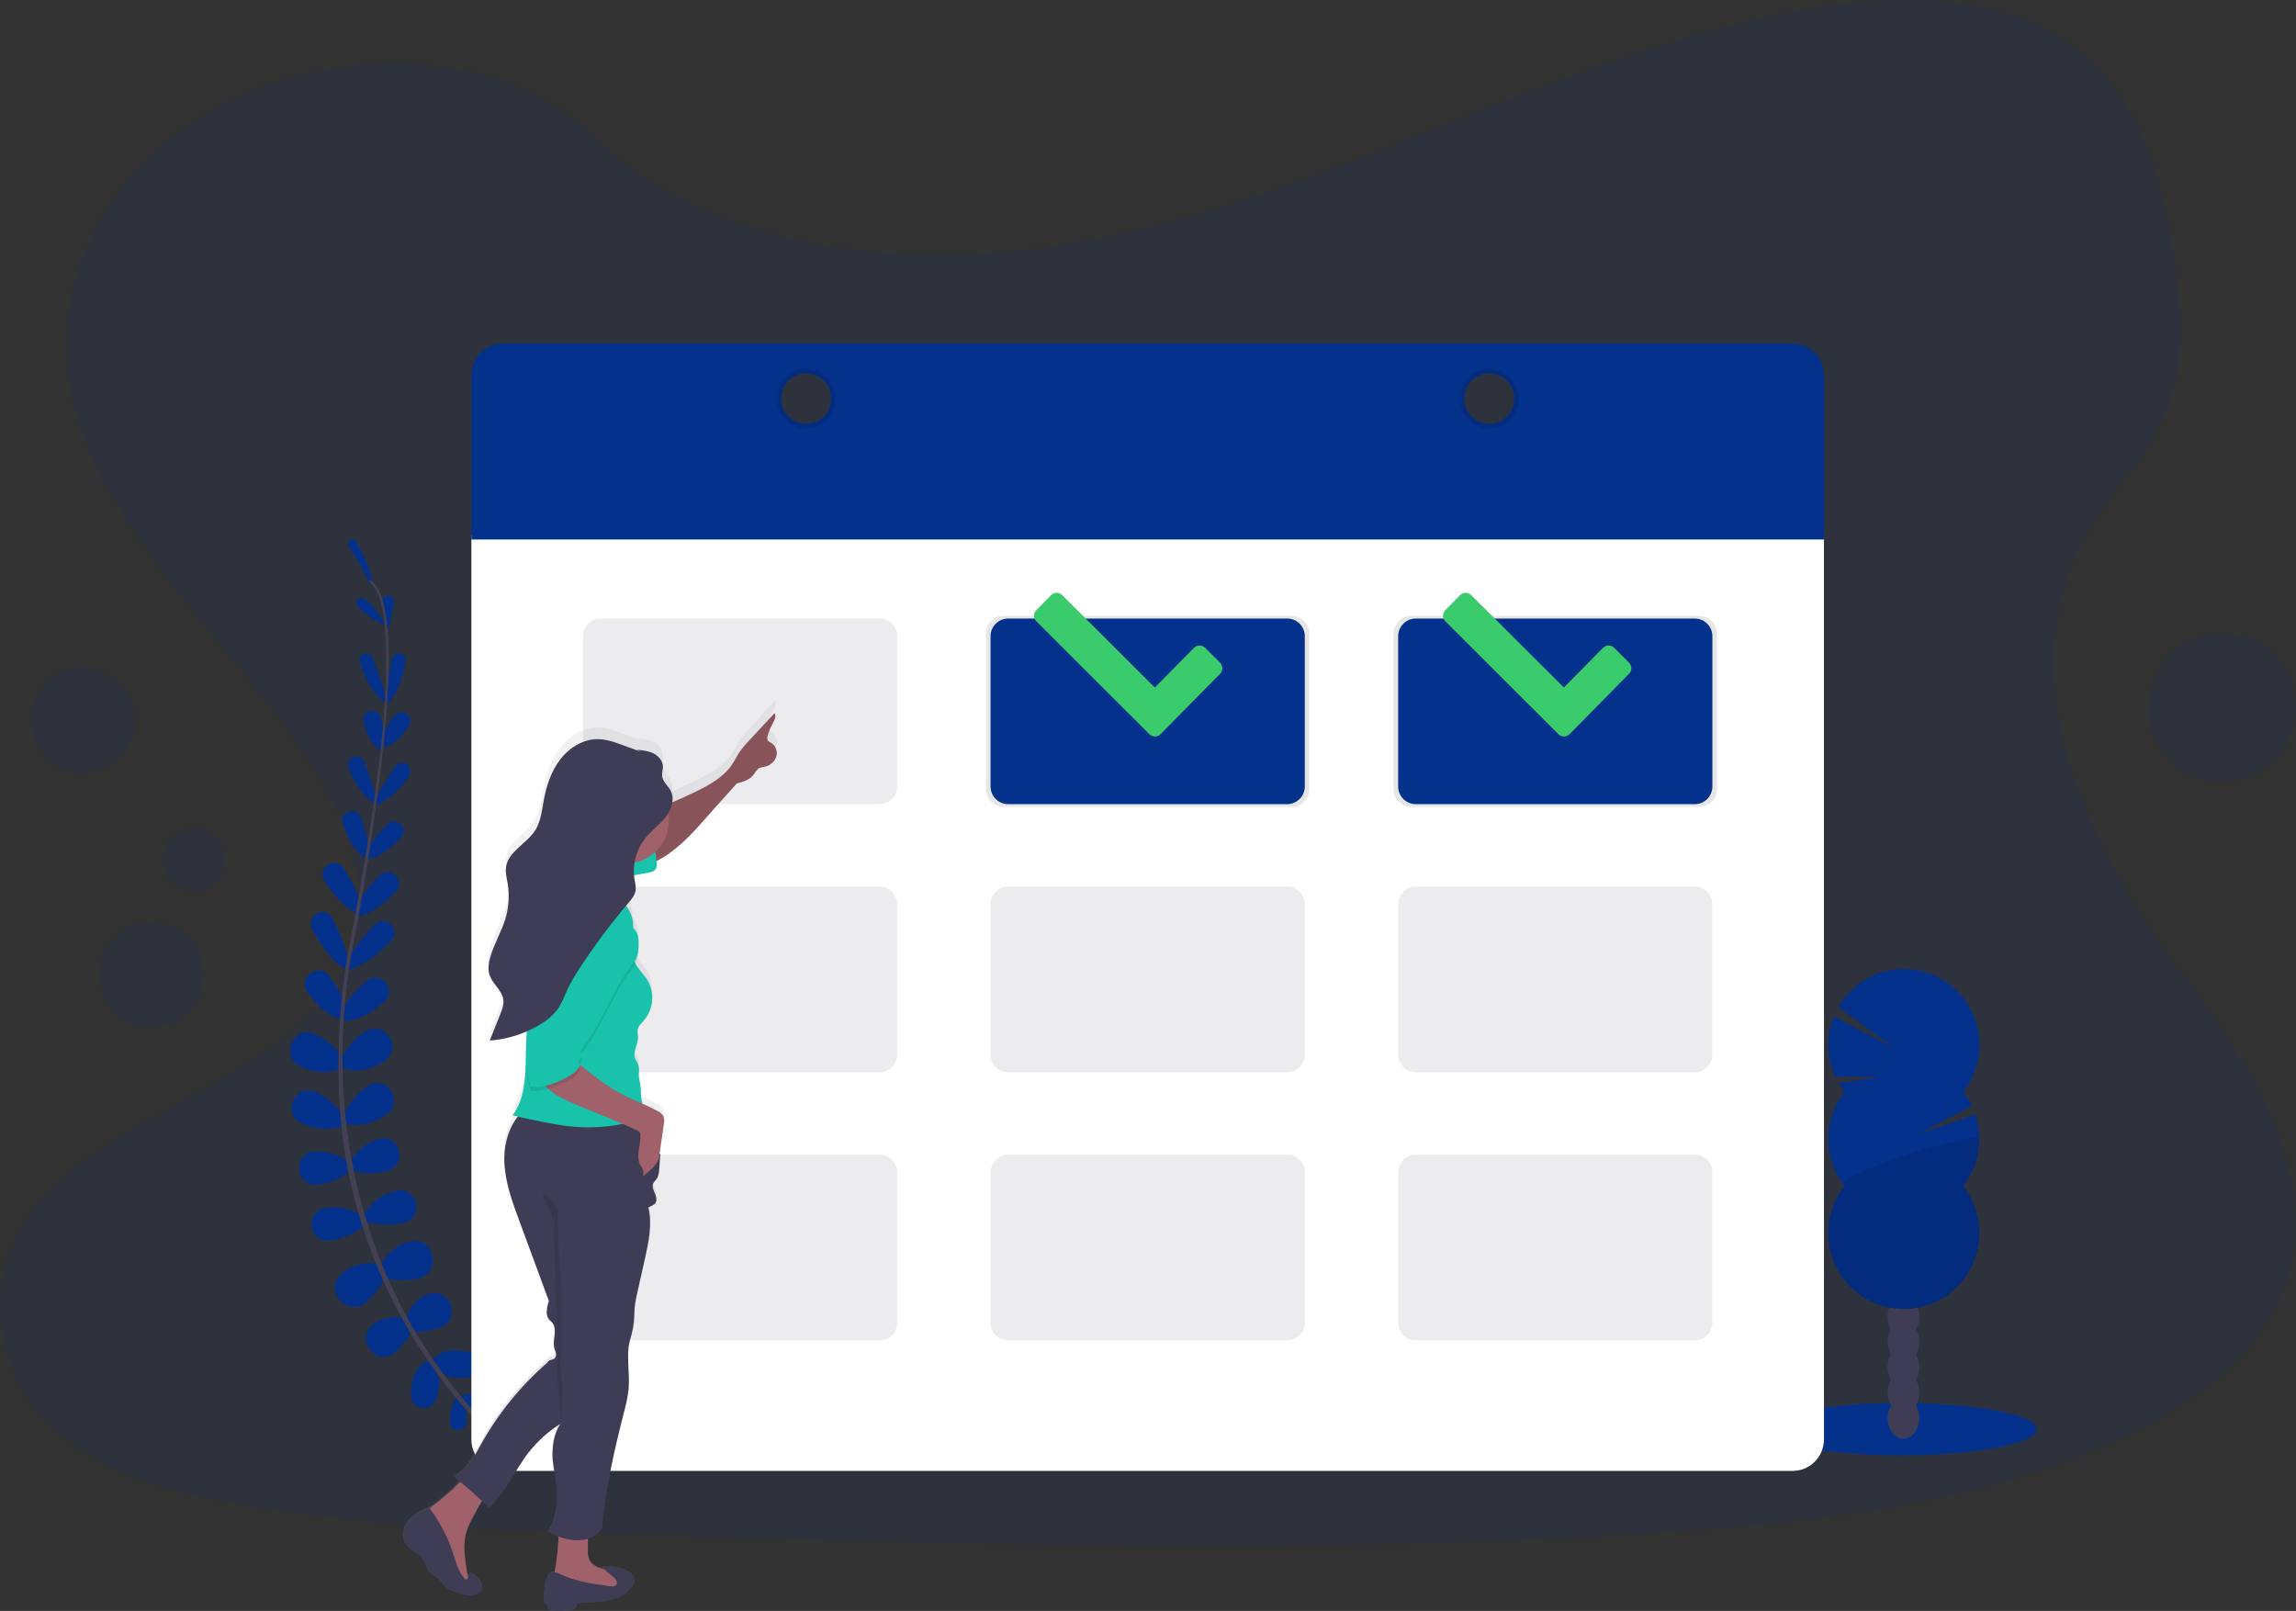 <svg width="191" height="134" viewBox="0 0 191 134" fill="none" xmlns="http://www.w3.org/2000/svg">
<rect x="0" y="0" width="191" height="134" fill="#333333" stroke="none"/>
<g clip-path="url(#clip0)">
<path opacity="0.1" d="M80.006 21.201C92.246 20.773 103.904 16.796 115.038 12.446C126.171 8.096 137.198 3.276 149.147 0.972C156.83 -0.512 165.619 -0.721 171.811 3.424C177.77 7.413 179.694 14.299 180.73 20.69C181.509 25.498 181.966 30.556 179.833 35.058C178.352 38.182 175.722 40.808 173.909 43.801C167.579 54.216 172.047 67.056 178.912 77.226C182.129 81.995 185.863 86.546 188.344 91.623C190.826 96.701 191.97 102.519 189.788 107.707C187.635 112.84 182.51 116.696 176.945 119.41C165.665 124.909 152.361 126.486 139.39 127.379C110.674 129.355 81.803 128.5 53.011 127.643C42.357 127.324 31.654 127.004 21.172 125.345C15.35 124.425 9.341 122.961 5.114 119.437C-0.25 114.959 -1.581 107.376 2.015 101.761C8.044 92.342 24.716 90.009 28.93 79.895C31.251 74.332 28.867 68.134 25.495 62.975C18.264 51.904 6.142 42.196 5.504 29.543C5.063 20.857 10.892 12.15 19.902 8.038C29.348 3.729 42.443 4.271 49.412 11.406C56.588 18.752 69.197 21.577 80.006 21.201Z" fill="#04318C"/>
<path d="M38.204 116.144C38.891 115.92 39.617 115.842 40.335 115.915C41.211 116.011 41.087 117.351 40.208 117.288C39.769 117.254 39.334 117.173 38.912 117.048L38.204 116.144Z" fill="#04318C"/>
<path d="M37.938 116.155C37.622 116.809 37.445 117.522 37.417 118.249C37.388 119.134 38.725 119.197 38.786 118.313C38.813 117.871 38.794 117.427 38.729 116.988L37.938 116.155Z" fill="#04318C"/>
<path d="M35.948 113.288C35.948 113.288 36.376 111.935 38.995 112.46C40.179 112.697 40.147 114.407 38.961 114.587H38.91C37.182 114.829 36.581 114.139 35.948 113.288Z" fill="#04318C"/>
<path d="M35.675 113.207C35.675 113.207 34.268 113.318 34.18 116C34.14 117.208 35.8 117.574 36.245 116.453C36.245 116.436 36.257 116.421 36.264 116.404C36.885 114.767 36.355 114.021 35.675 113.207Z" fill="#04318C"/>
<path d="M33.796 109.749C33.895 109.258 34.122 108.803 34.454 108.43C34.786 108.057 35.211 107.78 35.685 107.627C37.458 107.065 38.394 109.732 36.662 110.41C35.945 110.673 35.182 110.785 34.421 110.737L33.796 109.749Z" fill="#04318C"/>
<path d="M31.634 105.297C31.634 105.297 32.35 103.594 34.207 103.253C36.176 102.89 36.772 105.866 34.827 106.341C33.954 106.532 33.052 106.54 32.176 106.363L31.634 105.297Z" fill="#04318C"/>
<path d="M30.329 100.909C30.633 100.43 31.029 100.017 31.494 99.695C31.959 99.373 32.484 99.149 33.038 99.035C34.731 98.715 35.301 101.265 33.639 101.701C32.595 101.958 31.503 101.943 30.466 101.657L30.329 100.909Z" fill="#04318C"/>
<path d="M29.098 96.635C29.639 95.739 30.479 95.067 31.468 94.739C33.161 94.216 33.997 96.799 32.315 97.361C31.317 97.694 30.239 97.689 29.244 97.349L29.098 96.635Z" fill="#04318C"/>
<path d="M28.581 92.739C28.581 92.739 29.258 91.141 30.638 90.297C32.175 89.355 33.639 91.659 32.161 92.696C31.25 93.338 30.084 93.781 28.721 93.485L28.581 92.739Z" fill="#04318C"/>
<path d="M28.325 88.119C28.325 88.119 29.071 86.507 30.503 85.735C32.105 84.883 33.498 87.237 31.99 88.252C31.003 88.915 29.77 89.344 28.462 88.826L28.325 88.119Z" fill="#04318C"/>
<path d="M28.484 83.905C29.042 83.033 29.727 82.249 30.515 81.58C31.636 80.659 33.054 82.317 31.993 83.302C31.013 84.206 29.792 84.966 28.531 84.905L28.484 83.905Z" fill="#04318C"/>
<path d="M28.909 79.862C29.549 78.776 30.32 77.774 31.204 76.878C32.081 76.026 33.378 77.324 32.559 78.222C31.612 79.244 30.336 80.303 28.802 80.767L28.909 79.862Z" fill="#04318C"/>
<path d="M29.73 75.106C30.258 74.281 30.872 73.515 31.563 72.822C32.447 71.952 33.779 73.262 32.931 74.166C32.031 75.128 30.866 76.029 29.5 76.336L29.73 75.106Z" fill="#04318C"/>
<path d="M30.448 70.67C30.991 69.931 31.579 69.227 32.21 68.563C32.918 67.829 34.048 68.861 33.382 69.634C32.598 70.544 31.592 71.349 30.436 71.479L30.448 70.67Z" fill="#04318C"/>
<path d="M31.193 66.554C31.687 65.579 32.253 64.643 32.885 63.752C33.415 63.023 34.519 63.803 34.019 64.553C33.366 65.535 32.459 66.508 31.267 66.976L31.193 66.554Z" fill="#04318C"/>
<path d="M31.807 61.085C31.807 61.085 32.225 60.372 32.823 59.542C33.375 58.778 34.539 59.568 34.028 60.36C33.453 61.247 32.731 62.004 31.892 62.153L31.807 61.085Z" fill="#04318C"/>
<path d="M32.1 57.462L32.63 54.797C32.77 54.092 33.814 54.26 33.73 54.967C33.54 56.391 33.053 57.823 31.991 58.763L32.1 57.462Z" fill="#04318C"/>
<path d="M31.785 49.885C31.835 49.767 31.925 49.672 32.04 49.617C32.155 49.562 32.285 49.55 32.407 49.586C32.53 49.621 32.635 49.7 32.703 49.808C32.771 49.916 32.797 50.045 32.777 50.171C32.66 50.912 32.481 51.641 32.242 52.351L31.785 49.885Z" fill="#04318C"/>
<path d="M33.677 109.698C33.205 109.54 32.699 109.513 32.212 109.619C31.725 109.724 31.275 109.958 30.908 110.297C29.554 111.569 31.385 113.703 32.829 112.53C33.411 112.033 33.885 111.422 34.222 110.733L33.677 109.698Z" fill="#04318C"/>
<path d="M31.514 105.135C31.514 105.135 29.733 104.702 28.355 106C26.895 107.376 28.914 109.629 30.453 108.34C31.125 107.748 31.669 107.023 32.049 106.209L31.514 105.135Z" fill="#04318C"/>
<path d="M30.212 101.21C29.752 100.879 29.23 100.644 28.677 100.521C28.124 100.397 27.553 100.387 26.996 100.491C25.303 100.832 25.725 103.409 27.429 103.189C28.493 103.034 29.499 102.609 30.355 101.954L30.212 101.21Z" fill="#04318C"/>
<path d="M29.014 96.659C28.182 96.03 27.154 95.722 26.116 95.788C24.346 95.943 24.535 98.65 26.308 98.537C27.357 98.472 28.356 98.062 29.151 97.371L29.014 96.659Z" fill="#04318C"/>
<path d="M28.602 92.852C28.602 92.852 27.663 91.394 26.163 90.798C24.499 90.135 23.431 92.644 25.048 93.416C26.063 93.898 27.287 94.141 28.587 93.611L28.602 92.852Z" fill="#04318C"/>
<path d="M28.544 88.05C28.544 88.05 27.594 86.551 26.075 85.978C24.383 85.34 23.301 87.861 24.928 88.67C25.992 89.198 27.27 89.46 28.499 88.775L28.544 88.05Z" fill="#04318C"/>
<path d="M28.862 83.861C28.502 82.889 28 81.976 27.372 81.153C26.475 80.01 24.73 81.323 25.563 82.516C26.328 83.611 27.35 84.614 28.61 84.827L28.862 83.861Z" fill="#04318C"/>
<path d="M28.992 79.855C28.681 78.629 28.219 77.447 27.618 76.336C27.01 75.276 25.407 76.154 25.952 77.247C26.575 78.499 27.509 79.87 28.853 80.747L28.992 79.855Z" fill="#04318C"/>
<path d="M29.974 74.885C29.608 73.94 29.139 73.04 28.575 72.199C27.878 71.177 26.332 72.179 26.971 73.235C27.665 74.386 28.643 75.544 29.955 76.13L29.974 74.885Z" fill="#04318C"/>
<path d="M30.756 70.647C30.568 69.748 30.323 68.862 30.023 67.995C29.685 67.029 28.227 67.496 28.515 68.478C28.854 69.633 29.434 70.786 30.431 71.388L30.756 70.647Z" fill="#04318C"/>
<path d="M31.3 66.475C31.038 65.411 30.699 64.369 30.284 63.356C29.932 62.525 28.679 63.031 28.997 63.876C29.41 64.983 30.074 66.137 31.127 66.866L31.3 66.475Z" fill="#04318C"/>
<path d="M32.114 61.46C32.114 61.46 31.955 60.648 31.665 59.665C31.398 58.759 30.037 59.115 30.259 60.033C30.506 61.055 30.936 62.017 31.68 62.44L32.114 61.46Z" fill="#04318C"/>
<path d="M31.924 57.282L31.003 54.727C30.759 54.045 29.743 54.376 29.941 55.067C30.339 56.447 31.03 57.792 32.223 58.559L31.924 57.282Z" fill="#04318C"/>
<path d="M30.777 50.152C30.777 50.152 30.633 50.036 30.413 49.854C29.964 49.479 29.378 50.133 29.802 50.535C30.538 51.209 31.385 51.75 32.305 52.133L30.777 50.152Z" fill="#04318C"/>
<path d="M30.837 48.673C30.287 47.542 29.673 46.444 29 45.382C28.962 45.309 28.951 45.224 28.97 45.144C28.989 45.063 29.037 44.992 29.104 44.944C29.171 44.897 29.253 44.875 29.335 44.884C29.417 44.893 29.493 44.931 29.549 44.992C30.09 45.738 30.622 46.83 31.025 48.434L30.837 48.673Z" fill="#04318C"/>
<path d="M31.887 62.196L31.69 62.175C32.537 54.237 32.18 49.342 30.7 48.393L30.807 48.223C32.374 49.233 32.747 54.063 31.887 62.196Z" fill="#444053"/>
<path d="M28.975 80.966L28.682 80.922C28.792 80.188 28.919 79.442 29.061 78.708C30.293 72.264 31.252 66.308 31.731 61.785L31.946 61.614C31.465 66.147 30.591 72.309 29.351 78.76C29.212 79.489 29.085 80.234 28.975 80.966Z" fill="#444053"/>
<path d="M42.686 121.089C42.642 121.053 38.133 117.582 34.173 110.924C31.853 107.028 30.162 102.786 29.163 98.356C27.912 92.819 27.876 86.371 28.779 80.331L29.043 80.544C27.011 94.098 30.886 104.622 34.502 110.706C38.422 117.303 42.879 120.738 42.925 120.772L42.686 121.089Z" fill="#444053"/>
<path d="M158.157 121.059C151.935 121.059 146.891 120.083 146.891 118.879C146.891 117.675 151.935 116.699 158.157 116.699C164.378 116.699 169.422 117.675 169.422 118.879C169.422 120.083 164.378 121.059 158.157 121.059Z" fill="#04318C"/>
<path d="M158.346 119.68C157.622 119.68 157.034 118.906 157.034 117.953C157.034 116.999 157.622 116.226 158.346 116.226C159.071 116.226 159.658 116.999 159.658 117.953C159.658 118.906 159.071 119.68 158.346 119.68Z" fill="#3F3D56"/>
<path d="M158.346 117.567C157.622 117.567 157.034 116.794 157.034 115.84C157.034 114.887 157.622 114.113 158.346 114.113C159.071 114.113 159.658 114.887 159.658 115.84C159.658 116.794 159.071 117.567 158.346 117.567Z" fill="#3F3D56"/>
<path d="M158.346 115.458C157.622 115.458 157.034 114.685 157.034 113.731C157.034 112.777 157.622 112.004 158.346 112.004C159.071 112.004 159.658 112.777 159.658 113.731C159.658 114.685 159.071 115.458 158.346 115.458Z" fill="#3F3D56"/>
<path d="M158.346 113.345C157.622 113.345 157.034 112.572 157.034 111.618C157.034 110.664 157.622 109.891 158.346 109.891C159.071 109.891 159.658 110.664 159.658 111.618C159.658 112.572 159.071 113.345 158.346 113.345Z" fill="#3F3D56"/>
<path d="M158.346 111.233C157.622 111.233 157.034 110.46 157.034 109.506C157.034 108.553 157.622 107.779 158.346 107.779C159.071 107.779 159.658 108.553 159.658 109.506C159.658 110.46 159.071 111.233 158.346 111.233Z" fill="#3F3D56"/>
<path d="M158.346 109.122C157.622 109.122 157.034 108.349 157.034 107.395C157.034 106.441 157.622 105.668 158.346 105.668C159.071 105.668 159.658 106.441 159.658 107.395C159.658 108.349 159.071 109.122 158.346 109.122Z" fill="#3F3D56"/>
<path d="M158.346 107.012C157.622 107.012 157.034 106.239 157.034 105.285C157.034 104.331 157.622 103.558 158.346 103.558C159.071 103.558 159.658 104.331 159.658 105.285C159.658 106.239 159.071 107.012 158.346 107.012Z" fill="#3F3D56"/>
<path d="M153.437 90.834C153.258 90.605 153.094 90.363 152.948 90.11L156.395 89.541L152.671 89.568C152.313 88.786 152.118 87.938 152.097 87.077C152.076 86.216 152.231 85.36 152.55 84.561L157.551 87.17L152.94 83.764C153.371 83.011 153.952 82.356 154.646 81.838C155.34 81.321 156.133 80.954 156.974 80.759C157.816 80.564 158.689 80.546 159.538 80.705C160.387 80.865 161.194 81.198 161.909 81.686C162.624 82.173 163.231 82.804 163.693 83.538C164.155 84.272 164.462 85.094 164.594 85.953C164.726 86.812 164.681 87.689 164.461 88.529C164.241 89.369 163.852 90.155 163.316 90.837C163.595 91.195 163.835 91.582 164.032 91.99L159.559 94.329L164.325 92.718C164.66 93.714 164.742 94.778 164.565 95.815C164.388 96.851 163.956 97.827 163.31 98.653C164.039 99.586 164.493 100.706 164.619 101.886C164.746 103.066 164.539 104.257 164.024 105.325C163.509 106.392 162.706 107.292 161.706 107.922C160.707 108.552 159.551 108.886 158.372 108.886C157.193 108.886 156.037 108.552 155.037 107.922C154.038 107.292 153.235 106.392 152.719 105.325C152.204 104.257 151.998 103.066 152.125 101.886C152.251 100.706 152.705 99.586 153.434 98.653C152.562 97.54 152.089 96.163 152.089 94.745C152.089 93.328 152.562 91.951 153.434 90.837L153.437 90.834Z" fill="#04318C"/>
<path opacity="0.1" d="M164.657 94.744C164.658 96.161 164.185 97.538 163.313 98.651C164.042 99.583 164.496 100.704 164.623 101.883C164.749 103.063 164.543 104.255 164.028 105.322C163.512 106.39 162.709 107.29 161.71 107.92C160.71 108.549 159.554 108.883 158.375 108.883C157.196 108.883 156.04 108.549 155.041 107.92C154.041 107.29 153.238 106.39 152.723 105.322C152.208 104.255 152.001 103.063 152.128 101.883C152.254 100.704 152.708 99.583 153.437 98.651C152.594 97.576 164.657 94.034 164.657 94.744Z" fill="black"/>
<path d="M151.733 44.494V119.727C151.733 120.071 151.665 120.413 151.534 120.732C151.403 121.05 151.211 121.34 150.968 121.584C150.726 121.828 150.438 122.021 150.122 122.153C149.805 122.285 149.465 122.353 149.123 122.353H41.823C41.131 122.353 40.467 122.076 39.977 121.584C39.488 121.091 39.213 120.423 39.213 119.727V44.494H151.733Z" fill="white"/>
<path opacity="0.1" d="M117.395 51.228H141.365C142.174 51.228 142.829 51.888 142.829 52.702V65.641C142.829 66.455 142.174 67.114 141.365 67.114H117.395C116.587 67.114 115.931 66.455 115.931 65.641V52.702C115.931 51.888 116.587 51.228 117.395 51.228Z" fill="black"/>
<path opacity="0.1" d="M83.487 51.228H107.457C108.265 51.228 108.921 51.888 108.921 52.702V65.641C108.921 66.455 108.265 67.114 107.457 67.114H83.487C82.678 67.114 82.023 66.455 82.023 65.641V52.702C82.023 51.888 82.678 51.228 83.487 51.228Z" fill="black"/>
<path d="M117.774 51.453H140.987C141.796 51.453 142.451 52.113 142.451 52.926V65.418C142.451 66.231 141.796 66.891 140.987 66.891H117.774C116.966 66.891 116.31 66.231 116.31 65.418V52.926C116.31 52.113 116.966 51.453 117.774 51.453Z" fill="#04318C"/>
<path opacity="0.1" d="M73.172 66.89H49.959C49.15 66.89 48.495 66.23 48.495 65.416V52.925C48.495 52.111 49.15 51.452 49.959 51.452H73.172C73.981 51.452 74.636 52.111 74.636 52.925V65.416C74.636 66.23 73.981 66.89 73.172 66.89Z" fill="#444053"/>
<path d="M107.08 66.89H83.867C83.058 66.89 82.402 66.23 82.402 65.416V52.925C82.402 52.111 83.058 51.452 83.867 51.452H107.08C107.888 51.452 108.544 52.111 108.544 52.925V65.416C108.544 66.23 107.888 66.89 107.08 66.89Z" fill="#04318C"/>
<path opacity="0.1" d="M117.774 73.753H140.987C141.796 73.753 142.451 74.412 142.451 75.226V87.718C142.451 88.531 141.796 89.191 140.987 89.191H117.774C116.966 89.191 116.31 88.531 116.31 87.718V75.226C116.31 74.412 116.966 73.753 117.774 73.753Z" fill="#444053"/>
<path opacity="0.1" d="M73.172 89.19H49.959C49.15 89.19 48.495 88.531 48.495 87.717V75.226C48.495 74.412 49.15 73.752 49.959 73.752H73.172C73.981 73.752 74.636 74.412 74.636 75.226V87.717C74.636 88.531 73.981 89.19 73.172 89.19Z" fill="#444053"/>
<path opacity="0.1" d="M107.08 89.19H83.867C83.058 89.19 82.402 88.531 82.402 87.717V75.226C82.402 74.412 83.058 73.752 83.867 73.752H107.08C107.888 73.752 108.544 74.412 108.544 75.226V87.717C108.544 88.531 107.888 89.19 107.08 89.19Z" fill="#444053"/>
<path opacity="0.1" d="M117.774 96.053H140.987C141.796 96.053 142.451 96.712 142.451 97.526V110.017C142.451 110.831 141.796 111.491 140.987 111.491H117.774C116.966 111.491 116.31 110.831 116.31 110.017V97.526C116.31 96.712 116.966 96.053 117.774 96.053Z" fill="#444053"/>
<path opacity="0.1" d="M73.172 111.492H49.959C49.15 111.492 48.495 110.833 48.495 110.019V97.528C48.495 96.714 49.15 96.054 49.959 96.054H73.172C73.981 96.054 74.636 96.714 74.636 97.528V110.019C74.636 110.833 73.981 111.492 73.172 111.492Z" fill="#444053"/>
<path opacity="0.1" d="M107.08 111.492H83.867C83.058 111.492 82.402 110.833 82.402 110.019V97.528C82.402 96.714 83.058 96.054 83.867 96.054H107.08C107.888 96.054 108.544 96.714 108.544 97.528V110.019C108.544 110.833 107.888 111.492 107.08 111.492Z" fill="#444053"/>
<path d="M151.733 31.208V44.876H39.213V31.208C39.213 30.863 39.28 30.521 39.411 30.203C39.542 29.884 39.734 29.594 39.977 29.35C40.219 29.106 40.507 28.912 40.824 28.78C41.141 28.648 41.48 28.58 41.823 28.58H149.123C149.466 28.58 149.805 28.648 150.122 28.78C150.439 28.912 150.727 29.106 150.969 29.35C151.211 29.594 151.404 29.884 151.535 30.203C151.666 30.521 151.733 30.863 151.733 31.208ZM123.887 35.252C124.299 35.252 124.702 35.129 125.045 34.898C125.387 34.668 125.654 34.34 125.812 33.957C125.97 33.574 126.011 33.153 125.931 32.746C125.85 32.339 125.652 31.966 125.36 31.672C125.069 31.379 124.698 31.179 124.293 31.099C123.889 31.018 123.47 31.059 123.089 31.218C122.709 31.377 122.383 31.645 122.154 31.99C121.925 32.335 121.803 32.74 121.803 33.155C121.803 33.711 122.023 34.244 122.413 34.638C122.804 35.031 123.334 35.252 123.887 35.252ZM67.059 35.252C67.471 35.252 67.874 35.129 68.217 34.898C68.559 34.668 68.826 34.34 68.984 33.957C69.142 33.574 69.183 33.153 69.103 32.746C69.022 32.339 68.824 31.966 68.532 31.672C68.241 31.379 67.87 31.179 67.466 31.099C67.061 31.018 66.642 31.059 66.262 31.218C65.881 31.377 65.555 31.645 65.326 31.99C65.097 32.335 64.975 32.74 64.975 33.155C64.975 33.431 65.029 33.703 65.134 33.958C65.239 34.213 65.393 34.444 65.587 34.639C65.781 34.833 66.011 34.988 66.264 35.093C66.517 35.198 66.788 35.252 67.062 35.252H67.059Z" fill="#04318C"/>
<path opacity="0.1" d="M123.887 30.676C124.374 30.675 124.85 30.82 125.255 31.093C125.661 31.365 125.977 31.752 126.163 32.204C126.35 32.657 126.399 33.156 126.304 33.636C126.209 34.117 125.975 34.559 125.631 34.906C125.286 35.252 124.847 35.489 124.369 35.584C123.892 35.68 123.396 35.631 122.946 35.444C122.496 35.256 122.111 34.938 121.841 34.531C121.57 34.123 121.425 33.644 121.425 33.154C121.425 32.829 121.489 32.506 121.612 32.206C121.736 31.905 121.917 31.632 122.146 31.402C122.374 31.172 122.646 30.989 122.944 30.864C123.243 30.74 123.563 30.676 123.887 30.676ZM123.887 35.251C124.299 35.251 124.702 35.128 125.044 34.897C125.387 34.667 125.654 34.339 125.812 33.956C125.97 33.573 126.011 33.152 125.93 32.745C125.85 32.338 125.652 31.965 125.36 31.671C125.069 31.378 124.697 31.178 124.293 31.098C123.889 31.017 123.47 31.058 123.089 31.217C122.708 31.376 122.383 31.644 122.154 31.989C121.925 32.334 121.803 32.739 121.803 33.154C121.803 33.71 122.022 34.243 122.413 34.636C122.804 35.03 123.334 35.251 123.887 35.251Z" fill="black"/>
<path opacity="0.1" d="M67.062 30.676C67.55 30.676 68.026 30.821 68.431 31.093C68.836 31.366 69.151 31.753 69.338 32.206C69.524 32.658 69.573 33.157 69.478 33.637C69.383 34.118 69.148 34.56 68.804 34.906C68.46 35.253 68.021 35.489 67.543 35.584C67.065 35.68 66.57 35.631 66.12 35.444C65.67 35.256 65.285 34.938 65.015 34.531C64.744 34.123 64.6 33.644 64.6 33.154C64.6 32.497 64.859 31.866 65.321 31.402C65.783 30.937 66.409 30.676 67.062 30.676ZM67.062 35.251C67.475 35.251 67.877 35.128 68.22 34.897C68.563 34.667 68.83 34.339 68.988 33.956C69.145 33.573 69.187 33.152 69.106 32.745C69.026 32.338 68.827 31.965 68.536 31.671C68.245 31.378 67.873 31.178 67.469 31.098C67.065 31.017 66.646 31.058 66.265 31.217C65.884 31.376 65.559 31.644 65.33 31.989C65.101 32.334 64.979 32.739 64.979 33.154C64.979 33.71 65.198 34.243 65.589 34.636C65.98 35.03 66.51 35.251 67.062 35.251Z" fill="black"/>
<path opacity="0.1" d="M16.12 74.125C14.693 74.125 13.536 72.961 13.536 71.525C13.536 70.088 14.693 68.924 16.12 68.924C17.548 68.924 18.705 70.088 18.705 71.525C18.705 72.961 17.548 74.125 16.12 74.125Z" fill="#04318C"/>
<path opacity="0.1" d="M6.872 64.286C4.479 64.286 2.539 62.334 2.539 59.926C2.539 57.518 4.479 55.565 6.872 55.565C9.266 55.565 11.206 57.518 11.206 59.926C11.206 62.334 9.266 64.286 6.872 64.286Z" fill="#04318C"/>
<path opacity="0.1" d="M12.61 85.443C10.216 85.443 8.276 83.491 8.276 81.083C8.276 78.675 10.216 76.723 12.61 76.723C15.003 76.723 16.943 78.675 16.943 81.083C16.943 83.491 15.003 85.443 12.61 85.443Z" fill="#04318C"/>
<path opacity="0.1" d="M184.864 65.031C181.475 65.031 178.727 62.267 178.727 58.857C178.727 55.447 181.475 52.683 184.864 52.683C188.253 52.683 191 55.447 191 58.857C191 62.267 188.253 65.031 184.864 65.031Z" fill="#04318C"/>
<path d="M34.309 126.102C34.694 125.81 35.117 125.571 35.565 125.391C35.599 125.374 35.637 125.364 35.675 125.362C36.603 124.693 37.469 123.941 38.265 123.118C38.096 122.981 37.94 122.849 37.774 122.717C38.79 122.23 39.353 121.115 39.902 120.108C41.352 117.432 43.263 115.037 45.546 113.033C45.602 112.817 45.928 112.863 46.103 112.723C46.159 112.668 46.201 112.599 46.222 112.523C46.244 112.446 46.245 112.366 46.226 112.289C46.199 112.132 46.128 111.987 46.089 111.834C45.996 111.474 46.077 111.096 46.118 110.727C46.158 110.357 46.142 109.945 45.898 109.669C45.82 109.579 45.72 109.509 45.644 109.417C45.564 109.309 45.507 109.185 45.478 109.053C45.449 108.921 45.448 108.785 45.475 108.652C45.493 108.387 45.55 108.126 45.644 107.877C44.814 105.606 43.986 103.331 43.157 101.053C42.577 99.462 41.991 97.837 41.932 96.141C41.884 94.778 42.233 93.362 43.052 92.322C42.903 92.286 42.754 92.249 42.607 92.206C43.575 90.915 43.68 89.205 43.706 87.579C43.719 86.768 43.747 85.956 43.789 85.145C43.508 85.269 43.223 85.38 42.932 85.475L42.661 85.558C42.221 85.688 41.773 85.785 41.319 85.848C41.119 85.877 40.916 85.899 40.715 85.913C41.006 85.179 41.296 84.445 41.586 83.709C41.737 83.383 41.829 83.033 41.857 82.675V82.607C41.857 82.566 41.857 82.525 41.849 82.484C41.837 82.387 41.815 82.291 41.783 82.198C41.768 82.152 41.75 82.107 41.73 82.064C41.67 81.929 41.597 81.801 41.514 81.68C41.453 81.587 41.385 81.496 41.317 81.404C41.065 81.108 40.86 80.774 40.709 80.415C40.65 80.233 40.618 80.043 40.616 79.851C40.613 79.657 40.63 79.463 40.667 79.272C40.691 79.146 40.721 79.018 40.755 78.895C40.777 78.819 40.801 78.742 40.825 78.667L40.845 78.606C40.864 78.548 40.882 78.492 40.902 78.436L40.923 78.378C40.945 78.316 40.967 78.257 40.99 78.195L41.004 78.16C41.327 77.323 41.757 76.526 42.02 75.666C42.089 75.437 42.145 75.205 42.189 74.97C42.201 74.91 42.209 74.849 42.219 74.789C42.23 74.729 42.235 74.687 42.241 74.636C42.248 74.585 42.257 74.516 42.263 74.457L42.279 74.287C42.279 74.232 42.287 74.178 42.291 74.116C42.291 74.012 42.301 73.909 42.302 73.805C42.302 73.767 42.302 73.731 42.302 73.694C42.302 73.615 42.302 73.535 42.302 73.457C42.302 73.415 42.302 73.372 42.302 73.331C42.302 73.253 42.291 73.174 42.284 73.098C42.284 73.06 42.284 73.023 42.272 72.987C42.261 72.874 42.245 72.76 42.226 72.646C42.209 72.546 42.191 72.444 42.17 72.341C42.109 72.062 42.077 71.776 42.075 71.49C42.075 71.435 42.075 71.379 42.087 71.32C42.099 71.26 42.101 71.228 42.109 71.183C42.11 71.17 42.11 71.156 42.109 71.142C42.109 71.112 42.125 71.081 42.131 71.05C42.138 71.02 42.14 71.022 42.145 71.008C42.15 70.994 42.163 70.948 42.174 70.919C42.184 70.89 42.182 70.894 42.187 70.88C42.192 70.867 42.211 70.819 42.224 70.79L42.236 70.759C42.253 70.722 42.272 70.686 42.291 70.65C42.356 70.526 42.432 70.407 42.517 70.296C43.074 69.56 44 69 44.51 68.189C44.807 67.664 45.001 67.085 45.08 66.486C45.106 66.35 45.128 66.213 45.151 66.079C45.175 65.944 45.195 65.811 45.219 65.679C45.234 65.597 45.249 65.508 45.266 65.433L45.276 65.38C45.29 65.316 45.304 65.249 45.319 65.185L45.329 65.139C45.344 65.07 45.359 65.002 45.376 64.934L45.386 64.898C45.404 64.827 45.422 64.755 45.441 64.684C45.441 64.675 45.441 64.667 45.441 64.658C45.461 64.583 45.483 64.508 45.505 64.433V64.418C45.529 64.34 45.552 64.263 45.578 64.187C45.603 64.108 45.63 64.028 45.659 63.95C45.69 63.87 45.718 63.79 45.751 63.711C45.963 63.163 46.252 62.647 46.607 62.178C47.382 61.177 48.581 60.458 49.823 60.506C50.49 60.532 51.13 60.767 51.758 61L53.388 61.605L52.933 61.393C53.407 61.436 53.891 61.48 54.319 61.691C54.748 61.903 55.11 62.316 55.123 62.8C55.132 63.081 55.022 63.361 55.057 63.64C55.117 64.101 55.538 64.415 55.756 64.824C55.884 65.07 55.943 65.347 55.926 65.624V65.638C55.926 65.67 55.926 65.701 55.926 65.733C55.926 65.742 55.926 65.751 55.926 65.76V65.815C56.603 65.519 57.28 65.21 57.957 64.88C59.076 64.326 60.208 63.676 60.906 62.626C61.129 62.286 61.302 61.918 61.524 61.581C61.778 61.218 62.061 60.876 62.37 60.559L64.447 58.297C64.606 58.598 64.401 58.954 64.241 59.254C64.07 59.569 63.941 59.904 63.856 60.252C63.815 60.366 63.819 60.49 63.867 60.601C63.942 60.693 64.04 60.763 64.151 60.804C64.341 60.924 64.485 61.104 64.563 61.316C64.64 61.527 64.646 61.759 64.579 61.974C64.505 62.186 64.378 62.375 64.21 62.523C64.042 62.67 63.838 62.771 63.619 62.816C63.473 62.832 63.329 62.868 63.191 62.921C62.941 63.045 62.822 63.335 62.643 63.551C62.316 63.946 61.796 64.095 61.3 64.224C60.532 65.117 59.733 65.972 58.964 66.864C57.801 68.215 56.611 69.589 55.095 70.502C54.937 70.597 54.776 70.686 54.614 70.768C54.614 70.795 54.614 70.822 54.622 70.85C54.665 71.051 54.639 71.261 54.55 71.446C54.414 71.662 54.135 71.727 53.886 71.771L52.738 71.977C52.748 72.127 52.767 72.276 52.794 72.423C52.809 72.514 52.828 72.602 52.845 72.692L52.865 72.808C52.865 72.808 52.865 72.82 52.865 72.825C52.865 72.83 52.865 72.887 52.877 72.919C52.889 72.951 52.877 72.941 52.877 72.951V73.033V73.067C52.877 73.103 52.877 73.14 52.877 73.178C52.838 73.631 52.538 74.006 52.239 74.351L52.078 74.547C52.333 74.871 52.512 75.248 52.601 75.651C52.652 75.904 52.677 76.161 52.676 76.419C52.829 76.566 52.945 76.749 53.014 76.95C53.094 77.23 53.124 77.521 53.102 77.811V77.831C53.102 77.938 53.102 78.044 53.102 78.151C53.122 78.558 53.055 78.965 52.906 79.343C52.891 79.374 52.874 79.401 52.858 79.43C53.112 79.931 53.535 80.321 53.839 80.793C54.145 81.317 54.284 81.923 54.235 82.529C54.187 83.135 53.955 83.711 53.569 84.179C53.337 84.448 53.039 84.707 53.013 85.064C53.017 85.227 53.032 85.388 53.06 85.548C53.087 85.933 52.911 86.298 52.816 86.671C52.736 86.981 52.733 87.352 52.909 87.601C53.087 87.862 53.169 88.177 53.141 88.493C53.055 88.975 53.253 89.457 53.287 89.946C53.302 90.155 53.287 90.368 53.305 90.578C53.33 90.778 53.371 90.977 53.429 91.171C53.429 91.191 53.439 91.213 53.446 91.235C53.864 91.421 54.279 91.613 54.678 91.837C54.894 91.933 55.072 92.098 55.186 92.307C55.254 92.516 55.263 92.74 55.213 92.954L54.852 95.478L54.915 95.451C54.887 95.864 54.858 96.279 54.827 96.696C54.805 97.011 54.776 97.345 54.59 97.597C54.495 97.698 54.41 97.808 54.334 97.925C54.192 98.215 54.362 98.552 54.487 98.849C54.612 99.145 54.656 99.566 54.38 99.726C54.236 99.826 54.081 99.91 53.918 99.974C54.257 101.395 53.945 102.883 53.63 104.309C53.39 105.399 53.149 106.488 52.907 107.576C52.813 108.038 52.76 108.508 52.748 108.979C52.748 109.047 52.748 109.116 52.748 109.184C52.714 109.832 52.601 110.474 52.41 111.095C52.034 112.369 52.395 113.898 52.276 115.286C52.197 115.954 52.065 116.614 51.88 117.26C51.062 120.524 50.333 123.722 50.052 127.078C49.751 127.463 49.343 127.749 48.88 127.9C48.914 128.312 48.869 128.784 48.88 129.024C48.881 129.223 48.912 129.421 48.972 129.61C49.116 129.988 49.48 130.235 49.857 130.368C49.976 130.409 50.096 130.441 50.218 130.47L50.082 130.355C50.856 130.185 51.665 130.328 52.335 130.753C52.441 130.807 52.534 130.882 52.611 130.972C52.687 131.063 52.745 131.168 52.781 131.281C52.808 131.497 52.753 131.716 52.625 131.893C52.252 132.441 51.697 132.838 51.059 133.012C50.429 133.179 49.781 133.269 49.129 133.282L47.934 133.352C47.975 133.421 47.989 133.502 47.975 133.581C47.961 133.659 47.919 133.73 47.856 133.78C47.728 133.874 47.576 133.929 47.418 133.94C46.929 134.013 46.434 134.02 45.944 133.962C45.821 133.958 45.702 133.915 45.605 133.839C45.582 133.819 45.564 133.794 45.552 133.766C45.54 133.738 45.533 133.707 45.533 133.677C45.533 133.646 45.54 133.616 45.552 133.588C45.564 133.56 45.582 133.535 45.605 133.514C45.533 133.512 45.464 133.488 45.406 133.445C45.348 133.403 45.304 133.344 45.28 133.276C45.233 133.137 45.218 132.99 45.236 132.845C45.268 132.284 45.317 131.47 45.607 130.971C45.657 130.88 45.735 130.808 45.829 130.767C45.924 130.725 46.029 130.715 46.13 130.739C46.317 129.742 46.43 128.732 46.468 127.718C46.17 127.605 45.879 127.473 45.598 127.323C46.429 125.972 46.444 124.257 46.191 122.687C46.09 122.191 46.016 121.69 45.969 121.186C45.913 120.181 46.064 119.044 46.617 118.212C45.608 118.858 44.715 119.671 43.977 120.617C42.807 122.15 42.094 124.007 40.66 125.284C40.472 125.099 40.281 124.915 40.088 124.732C39.786 125.248 39.5 125.774 39.23 126.311C39.018 126.706 38.851 127.124 38.732 127.556C38.6 128.218 38.585 128.897 38.687 129.564C38.726 129.919 38.774 130.271 38.831 130.622C38.853 130.772 38.888 130.92 38.934 131.065C38.934 131.019 38.945 130.973 38.966 130.932C39.056 130.774 39.304 130.845 39.44 130.954C39.681 131.136 39.88 131.369 40.024 131.635C40.103 131.766 40.14 131.917 40.129 132.07C40.107 132.161 40.065 132.247 40.007 132.321C39.948 132.394 39.874 132.454 39.79 132.495C39.162 132.865 38.373 132.598 37.7 132.325C37.514 132.258 37.336 132.168 37.172 132.058C36.833 131.812 36.648 131.409 36.312 131.17C36.132 131.071 35.958 130.961 35.792 130.84C35.479 130.552 35.453 130.067 35.225 129.702C34.846 129.074 33.998 128.912 33.666 128.246C33.282 127.51 33.73 126.582 34.309 126.102Z" fill="url(#paint0_linear)"/>
<path d="M48.902 129.099C48.903 129.295 48.935 129.491 48.995 129.678C49.138 130.051 49.503 130.294 49.879 130.425C50.255 130.556 50.654 130.596 51.037 130.71C51.205 130.748 51.36 130.829 51.489 130.945C51.827 131.285 51.624 131.899 51.228 132.152C50.832 132.406 50.328 132.398 49.857 132.365C48.858 132.307 47.866 132.165 46.891 131.941C46.539 131.858 46.128 131.694 46.072 131.335C46.061 131.221 46.071 131.105 46.099 130.994C46.339 129.775 46.467 128.536 46.48 127.293C46.48 127.211 48.444 127.159 48.626 127.278C49.036 127.549 48.88 128.68 48.902 129.099Z" fill="#A1616A"/>
<path d="M40.147 124.76C39.822 125.302 39.517 125.855 39.231 126.418C39.02 126.807 38.853 127.219 38.734 127.646C38.602 128.298 38.587 128.969 38.688 129.627C38.727 129.975 38.776 130.323 38.834 130.671C38.889 131.011 38.979 131.398 39.269 131.594C39.14 131.671 38.995 131.718 38.846 131.731C38.696 131.744 38.546 131.723 38.405 131.67C38.126 131.562 37.868 131.403 37.645 131.202C36.195 129.998 35.106 128.249 35.052 126.356C35.037 126.209 35.064 126.059 35.132 125.927C35.2 125.835 35.286 125.757 35.386 125.699C36.468 124.957 37.473 124.107 38.387 123.163C38.44 123.09 38.519 123.04 38.607 123.021C38.676 123.022 38.744 123.041 38.803 123.078C39.36 123.359 40.291 123.759 40.523 124.398C40.364 124.478 40.233 124.604 40.147 124.76Z" fill="#A1616A"/>
<path d="M46.919 131.076C48.137 131.587 49.458 131.771 50.776 131.946C50.946 131.967 51.127 131.98 51.239 131.861C51.283 131.805 51.31 131.737 51.315 131.666C51.32 131.595 51.304 131.524 51.269 131.462C51.197 131.339 51.101 131.233 50.986 131.149L50.111 130.411C50.874 130.249 51.67 130.386 52.336 130.796C52.544 130.901 52.704 131.085 52.779 131.307C52.807 131.522 52.751 131.738 52.623 131.912C52.249 132.455 51.694 132.846 51.059 133.016C50.429 133.18 49.782 133.27 49.131 133.283L47.946 133.351C47.987 133.419 48.001 133.5 47.987 133.578C47.972 133.656 47.929 133.725 47.867 133.774C47.738 133.868 47.585 133.924 47.426 133.935C46.938 134.007 46.443 134.014 45.954 133.956C45.831 133.954 45.712 133.911 45.615 133.835C45.593 133.815 45.575 133.79 45.562 133.763C45.55 133.735 45.544 133.705 45.544 133.675C45.544 133.645 45.55 133.615 45.562 133.587C45.575 133.559 45.593 133.535 45.615 133.515C45.544 133.513 45.474 133.489 45.416 133.447C45.359 133.404 45.315 133.346 45.29 133.278C45.245 133.142 45.23 132.997 45.246 132.854C45.278 132.302 45.327 131.491 45.617 131.009C45.906 130.527 46.509 130.905 46.919 131.076Z" fill="#3F3D56"/>
<path d="M34.34 126.206C34.726 125.918 35.148 125.682 35.596 125.506C35.614 125.492 35.634 125.482 35.656 125.478C35.678 125.473 35.701 125.474 35.723 125.479C35.745 125.485 35.765 125.495 35.782 125.51C35.8 125.524 35.813 125.543 35.822 125.564C36.622 126.655 37.246 127.866 37.673 129.152C37.915 129.885 38.106 130.665 38.597 131.257C38.661 131.336 38.766 131.416 38.854 131.37C38.981 131.305 38.903 131.099 38.974 130.975C39.062 130.818 39.303 130.889 39.447 130.997C39.689 131.178 39.888 131.41 40.029 131.678C40.11 131.805 40.147 131.955 40.134 132.106C40.113 132.195 40.072 132.28 40.015 132.352C39.958 132.424 39.886 132.483 39.804 132.525C39.176 132.891 38.387 132.627 37.715 132.354C37.529 132.288 37.352 132.2 37.188 132.09C36.85 131.85 36.665 131.45 36.329 131.216C36.149 131.118 35.975 131.009 35.809 130.889C35.497 130.605 35.47 130.126 35.243 129.765C34.864 129.147 34.016 128.987 33.684 128.33C33.314 127.595 33.761 126.679 34.34 126.206Z" fill="#3F3D56"/>
<path d="M43.787 92.185C42.456 93.19 41.898 94.977 41.957 96.649C42.016 98.322 42.6 99.926 43.179 101.495C44.008 103.74 44.837 105.984 45.664 108.228C45.572 108.474 45.515 108.732 45.495 108.994C45.468 109.125 45.47 109.259 45.499 109.389C45.528 109.519 45.584 109.641 45.664 109.747C45.742 109.837 45.833 109.907 45.918 109.996C46.162 110.268 46.177 110.677 46.138 111.04C46.099 111.403 46.016 111.777 46.109 112.132C46.148 112.283 46.219 112.426 46.246 112.579C46.265 112.656 46.264 112.735 46.242 112.811C46.22 112.886 46.179 112.954 46.123 113.009C45.953 113.145 45.615 113.101 45.566 113.315C43.29 115.288 41.381 117.652 39.929 120.298C39.38 121.291 38.827 122.392 37.803 122.872C38.801 123.667 39.757 124.514 40.669 125.408C42.099 124.148 42.812 122.313 43.98 120.809C44.719 119.874 45.611 119.072 46.617 118.437C46.063 119.256 45.913 120.38 45.969 121.37C46.016 121.867 46.09 122.361 46.19 122.85C46.453 124.4 46.429 126.086 45.598 127.425C46.485 127.888 47.504 128.232 48.494 128.094C49.116 128.005 49.68 127.681 50.072 127.188C50.353 123.877 51.088 120.716 51.898 117.502C52.084 116.861 52.216 116.205 52.293 115.541C52.411 114.179 52.051 112.663 52.428 111.406C52.618 110.795 52.732 110.162 52.767 109.522C52.767 109.454 52.767 109.388 52.767 109.32C52.778 108.855 52.832 108.392 52.926 107.937L53.647 104.714C53.962 103.306 54.277 101.837 53.937 100.436C54.099 100.373 54.253 100.291 54.397 100.192C54.673 100.034 54.629 99.62 54.504 99.327C54.378 99.034 54.211 98.702 54.351 98.416C54.426 98.299 54.512 98.191 54.607 98.09C54.793 97.842 54.822 97.513 54.844 97.203L54.932 95.973C54.421 96.177 53.995 96.552 53.727 97.034C54.394 95.995 54.065 94.513 53.573 93.379C53.481 93.032 53.28 92.723 53 92.5C52.72 92.277 52.376 92.151 52.019 92.141C49.305 91.674 45.991 90.518 43.787 92.185Z" fill="#3F3D56"/>
<path opacity="0.1" d="M45.024 99.178C45.024 99.178 46.358 100.074 46.358 100.745C46.358 101.416 46.697 107.455 46.697 107.455V111.713C46.697 111.713 46.475 113.951 46.697 114.51C46.918 115.069 46.697 117.642 46.697 117.978C46.697 118.313 46.358 114.51 46.358 114.51V110.477L46.02 101.303L45.024 99.178Z" fill="black"/>
<path d="M52.464 68.155L53.241 67.85C54.829 67.209 56.418 66.567 57.955 65.816C59.073 65.269 60.205 64.624 60.901 63.593C61.124 63.253 61.297 62.895 61.519 62.56C61.773 62.201 62.056 61.863 62.365 61.55L64.44 59.318C64.6 59.616 64.396 59.967 64.234 60.262C64.064 60.572 63.935 60.904 63.85 61.248C63.81 61.359 63.814 61.481 63.861 61.589C63.936 61.68 64.034 61.749 64.144 61.79C64.333 61.906 64.478 62.083 64.555 62.292C64.633 62.501 64.639 62.73 64.572 62.943C64.498 63.153 64.371 63.34 64.203 63.486C64.035 63.632 63.832 63.731 63.614 63.774C63.468 63.791 63.324 63.826 63.186 63.878C62.935 64.002 62.817 64.287 62.638 64.499C62.311 64.89 61.791 65.038 61.297 65.164C60.528 66.044 59.731 66.887 58.963 67.768C57.801 69.1 56.613 70.456 55.096 71.358C54.558 71.69 53.968 71.928 53.351 72.064C53.147 70.741 52.851 69.435 52.464 68.155Z" fill="#A1616A"/>
<path opacity="0.15" d="M52.464 68.155L53.241 67.85C54.829 67.209 56.418 66.567 57.955 65.816C59.073 65.269 60.205 64.624 60.901 63.593C61.124 63.253 61.297 62.895 61.519 62.56C61.773 62.201 62.056 61.863 62.365 61.55L64.44 59.318C64.6 59.616 64.396 59.967 64.234 60.262C64.064 60.572 63.935 60.904 63.85 61.248C63.81 61.359 63.814 61.481 63.861 61.589C63.936 61.68 64.034 61.749 64.144 61.79C64.333 61.906 64.478 62.083 64.555 62.292C64.633 62.501 64.639 62.73 64.572 62.943C64.498 63.153 64.371 63.34 64.203 63.486C64.035 63.632 63.832 63.731 63.614 63.774C63.468 63.791 63.324 63.826 63.186 63.878C62.935 64.002 62.817 64.287 62.638 64.499C62.311 64.89 61.791 65.038 61.297 65.164C60.528 66.044 59.731 66.887 58.963 67.768C57.801 69.1 56.613 70.456 55.096 71.358C54.558 71.69 53.968 71.928 53.351 72.064C53.147 70.741 52.851 69.435 52.464 68.155Z" fill="black"/>
<path d="M53.886 72.604C54.135 72.559 54.414 72.498 54.549 72.283C54.639 72.101 54.665 71.894 54.622 71.696C54.487 70.412 54.203 69.149 53.776 67.932C53.398 68.635 52.655 69.046 51.951 69.415C51.322 69.767 50.667 70.067 49.991 70.314C50.16 70.26 50.575 72.879 50.808 73.04C51.103 73.247 51.814 72.966 52.141 72.91L53.886 72.604Z" fill="#19C3AB"/>
<path d="M52.083 71.828C50.118 71.828 48.525 70.225 48.525 68.248C48.525 66.271 50.118 64.668 52.083 64.668C54.048 64.668 55.641 66.271 55.641 68.248C55.641 70.225 54.048 71.828 52.083 71.828Z" fill="#A1616A"/>
<path d="M52.806 71.213C52.806 71.213 50.471 73.226 51.472 74.568C52.472 75.91 53.029 76.806 51.695 76.918C50.361 77.031 45.914 74.68 45.914 74.68C45.914 74.68 50.028 71.325 49.361 69.312C48.694 67.299 52.806 71.213 52.806 71.213Z" fill="#FBBEBE"/>
<path d="M50.566 74.364C51.064 74.484 51.518 74.741 51.879 75.106C52.24 75.471 52.493 75.93 52.609 76.431C52.872 77.637 52.315 78.986 52.84 80.097C53.087 80.625 53.545 81.02 53.855 81.516C54.16 82.031 54.298 82.63 54.251 83.228C54.203 83.827 53.971 84.395 53.588 84.856C53.356 85.121 53.058 85.378 53.031 85.729C53.035 85.889 53.051 86.049 53.078 86.206C53.105 86.586 52.929 86.947 52.834 87.315C52.755 87.62 52.752 87.986 52.928 88.231C53.105 88.488 53.187 88.8 53.158 89.112C53.073 89.589 53.271 90.064 53.305 90.546C53.32 90.754 53.305 90.962 53.324 91.169C53.348 91.367 53.389 91.562 53.446 91.754L53.743 92.859C52.129 93.554 50.412 93.804 48.665 93.772C47.101 93.741 45.559 93.416 44.029 93.091C43.563 92.992 43.098 92.893 42.639 92.765C43.607 91.491 43.711 89.803 43.738 88.201C43.78 85.528 43.978 82.861 44.332 80.213C43.863 79.322 43.655 78.329 43.462 77.339C43.375 76.941 43.339 76.533 43.353 76.125C43.401 75.273 43.79 74.464 44.171 73.693C44.52 72.988 44.897 72.245 45.674 71.94C45.862 71.861 46.066 71.831 46.269 71.853C46.471 71.875 46.664 71.949 46.83 72.068C47.418 72.514 47.243 73.284 47.394 73.941C47.592 74.793 48.372 75.404 49.203 75.645C49.824 75.808 50.467 75.868 51.106 75.823C51.169 75.82 51.229 75.799 51.281 75.763C51.332 75.726 51.373 75.677 51.398 75.619C51.422 75.561 51.431 75.497 51.422 75.434C51.413 75.372 51.387 75.313 51.346 75.265C51.074 74.962 50.8 74.653 50.566 74.364Z" fill="#19C3AB"/>
<path d="M47.81 88.202C49.127 89.285 50.46 90.379 51.98 91.145C52.872 91.595 53.82 91.927 54.688 92.411C54.903 92.506 55.081 92.668 55.196 92.874C55.265 93.08 55.275 93.302 55.223 93.513L54.837 96.19C54.731 96.916 54.038 97.382 53.483 97.846C53.513 97.602 53.562 97.413 53.447 97.197C53.407 97.129 53.364 97.064 53.317 97.001C53.08 96.64 53.072 96.171 53.129 95.742C53.187 95.313 53.298 94.891 53.276 94.451C53.281 94.379 53.267 94.306 53.236 94.24C53.204 94.174 53.157 94.118 53.097 94.076C51.206 93.162 49.17 92.46 47.259 91.591C46.753 91.386 46.277 91.114 45.842 90.782C45.405 90.445 45.111 89.954 45.019 89.408C45.01 89.373 45.009 89.336 45.015 89.3C45.02 89.264 45.033 89.229 45.053 89.198C45.091 89.156 45.141 89.126 45.197 89.113C46.053 88.8 46.957 88.512 47.81 88.202Z" fill="#A1616A"/>
<path opacity="0.1" d="M51.468 76.968C52.122 77.079 52.809 77.419 53.031 78.05C53.111 78.326 53.141 78.614 53.119 78.901C53.139 79.304 53.072 79.707 52.921 80.082C52.809 80.288 52.677 80.482 52.525 80.661C50.961 82.677 50.175 85.21 48.652 87.259C48.516 87.439 48.269 87.674 48.345 87.887C48.373 87.943 48.397 87.999 48.418 88.058C48.425 88.113 48.419 88.169 48.399 88.221C48.38 88.273 48.348 88.319 48.306 88.356C48.225 88.431 48.162 88.523 48.122 88.626C48.093 88.734 48.164 88.874 48.274 88.865C48.091 89.434 47.531 89.766 47 90.035C46.116 90.483 45.138 90.836 44.154 90.739C43.969 89.994 43.712 89.153 43.816 88.395C43.923 87.816 44.115 87.256 44.383 86.733L45.044 85.278C45.608 84.036 46.177 82.786 46.962 81.674C47.245 81.322 47.484 80.936 47.672 80.524C47.873 79.998 48.427 79.629 48.762 79.177C49.259 78.496 49.777 77.814 50.444 77.322C50.712 77.115 51.142 76.913 51.468 76.968Z" fill="black"/>
<path d="M51.469 76.633C52.122 76.744 52.809 77.084 53.031 77.713C53.111 77.989 53.14 78.278 53.119 78.564C53.139 78.968 53.072 79.371 52.921 79.745C52.81 79.951 52.677 80.145 52.525 80.324C50.961 82.341 50.175 84.873 48.652 86.922C48.517 87.103 48.269 87.338 48.346 87.551C48.373 87.606 48.398 87.663 48.418 87.721C48.425 87.776 48.419 87.832 48.399 87.884C48.38 87.936 48.348 87.982 48.307 88.019C48.225 88.094 48.162 88.187 48.122 88.29C48.093 88.397 48.164 88.537 48.274 88.528C48.092 89.097 47.531 89.429 47 89.698C46.116 90.146 45.138 90.499 44.154 90.402C43.97 89.657 43.712 88.816 43.816 88.058C43.924 87.479 44.115 86.919 44.383 86.396L45.045 84.941C45.608 83.7 46.177 82.45 46.962 81.337C47.246 80.985 47.484 80.598 47.672 80.186C47.873 79.661 48.427 79.292 48.762 78.84C49.26 78.159 49.778 77.478 50.444 76.986C50.712 76.78 51.142 76.579 51.469 76.633Z" fill="#19C3AB"/>
<path d="M52.96 62.367C53.432 62.408 53.918 62.453 54.345 62.66C54.771 62.868 55.135 63.277 55.149 63.754C55.149 64.031 55.047 64.307 55.083 64.582C55.142 65.038 55.563 65.346 55.78 65.75C56.159 66.452 55.865 67.344 55.374 67.964C54.883 68.584 54.218 69.061 53.713 69.678C53.315 70.171 53.028 70.744 52.869 71.359C52.711 71.974 52.686 72.615 52.796 73.241C52.858 73.484 52.889 73.734 52.886 73.985C52.847 74.431 52.547 74.801 52.249 75.141C50.8 76.847 49.459 78.642 48.234 80.517C47.866 81.061 47.536 81.63 47.245 82.22C46.957 82.83 46.737 83.48 46.338 84.02C45.969 84.484 45.517 84.874 45.006 85.17C43.715 85.971 42.252 86.446 40.74 86.555L41.612 84.38C41.766 83.993 41.925 83.586 41.874 83.172C41.778 82.389 40.992 81.874 40.736 81.128C40.567 80.648 40.643 80.118 40.782 79.629C41.09 78.528 41.706 77.536 42.038 76.441C42.329 75.481 42.394 74.466 42.228 73.476C42.155 73.04 42.036 72.602 42.091 72.164C42.252 70.832 43.804 70.195 44.522 69.066C44.985 68.341 45.075 67.446 45.231 66.598C45.456 65.36 45.857 64.123 46.632 63.136C47.408 62.148 48.603 61.432 49.849 61.485C50.516 61.511 51.154 61.744 51.782 61.972L53.414 62.57" fill="#3F3D56"/>
<g opacity="0.1">
<path opacity="0.1" d="M45.676 65.15C45.536 65.914 45.448 66.717 45.093 67.4C45.142 67.134 45.182 66.867 45.231 66.604C45.346 65.937 45.529 65.282 45.776 64.652C45.734 64.818 45.705 64.983 45.676 65.15Z" fill="black"/>
<path opacity="0.1" d="M42.673 72.028C42.838 73.019 42.773 74.034 42.483 74.995C42.404 75.256 42.314 75.506 42.206 75.762C42.347 75.009 42.354 74.238 42.228 73.483C42.155 73.047 42.036 72.609 42.091 72.171C42.14 71.796 42.293 71.442 42.531 71.149C42.556 71.446 42.624 71.737 42.673 72.028Z" fill="black"/>
<path opacity="0.1" d="M40.782 79.635C40.876 79.316 40.989 79.001 41.121 78.695C41.064 79.024 41.086 79.362 41.185 79.68C41.441 80.424 42.228 80.94 42.323 81.724C42.374 82.138 42.216 82.545 42.06 82.931C42.003 83.076 41.945 83.222 41.891 83.367C41.895 83.304 41.895 83.241 41.891 83.178C41.795 82.395 41.009 81.88 40.754 81.134C40.571 80.654 40.644 80.124 40.782 79.635Z" fill="black"/>
<path opacity="0.1" d="M45.449 83.721C45.961 83.424 46.413 83.034 46.782 82.57C47.183 82.03 47.403 81.377 47.691 80.769C47.981 80.18 48.311 79.61 48.679 79.066C49.904 77.191 51.244 75.395 52.693 73.689C52.745 73.629 52.796 73.568 52.847 73.507C52.882 73.664 52.895 73.826 52.886 73.987C52.847 74.433 52.547 74.803 52.249 75.144C50.8 76.849 49.459 78.644 48.234 80.519C47.866 81.064 47.536 81.632 47.245 82.222C46.958 82.832 46.737 83.483 46.338 84.022C45.969 84.486 45.517 84.876 45.006 85.172C43.716 85.973 42.252 86.448 40.74 86.557L41.333 85.092C42.792 84.963 44.202 84.494 45.449 83.721Z" fill="black"/>
<path opacity="0.1" d="M54.159 68.23C54.666 67.614 55.328 67.145 55.819 66.518C55.863 66.46 55.906 66.401 55.948 66.338C55.958 66.934 55.754 67.514 55.374 67.971C54.883 68.6 54.218 69.068 53.714 69.685C53.517 69.924 53.346 70.185 53.206 70.461C53.31 69.643 53.641 68.87 54.159 68.23Z" fill="black"/>
</g>
<path d="M120.236 50.747L121.463 49.506C121.524 49.444 121.596 49.395 121.675 49.362C121.755 49.329 121.84 49.312 121.926 49.312C122.012 49.312 122.097 49.329 122.177 49.362C122.256 49.395 122.328 49.444 122.389 49.506L130.096 57.189L133.356 53.885C133.478 53.762 133.644 53.693 133.816 53.693C133.988 53.693 134.154 53.762 134.276 53.885L135.516 55.12C135.638 55.244 135.707 55.411 135.707 55.585C135.707 55.76 135.638 55.927 135.516 56.051L130.565 61.071C130.442 61.193 130.276 61.262 130.103 61.262C129.93 61.262 129.764 61.193 129.641 61.071L120.236 51.679C120.175 51.618 120.126 51.545 120.093 51.466C120.06 51.386 120.043 51.3 120.043 51.213C120.043 51.127 120.06 51.041 120.093 50.961C120.126 50.881 120.175 50.808 120.236 50.747Z" fill="#3ACC6C"/>
<path d="M86.211 50.747L87.438 49.506C87.499 49.444 87.571 49.395 87.65 49.362C87.73 49.329 87.815 49.312 87.901 49.312C87.987 49.312 88.073 49.329 88.152 49.362C88.231 49.395 88.304 49.444 88.364 49.506L96.071 57.189L99.332 53.885C99.454 53.762 99.619 53.693 99.791 53.693C99.964 53.693 100.129 53.762 100.251 53.885L101.492 55.12C101.614 55.244 101.682 55.411 101.682 55.585C101.682 55.76 101.614 55.927 101.492 56.051L96.54 61.071C96.417 61.193 96.251 61.262 96.078 61.262C95.905 61.262 95.739 61.193 95.616 61.071L86.211 51.679C86.15 51.618 86.101 51.545 86.068 51.466C86.035 51.386 86.018 51.3 86.018 51.213C86.018 51.127 86.035 51.041 86.068 50.961C86.101 50.881 86.15 50.808 86.211 50.747Z" fill="#3ACC6C"/>
</g>
<defs>
<linearGradient id="paint0_linear" x1="49.065" y1="133.999" x2="49.065" y2="58.294" gradientUnits="userSpaceOnUse">
<stop stop-color="#808080" stop-opacity="0.25"/>
<stop offset="0.54" stop-color="#808080" stop-opacity="0.12"/>
<stop offset="1" stop-color="#808080" stop-opacity="0.1"/>
</linearGradient>
<clipPath id="clip0">
<rect width="191" height="134" fill="white" transform="matrix(-1 0 0 1 191 0)"/>
</clipPath>
</defs>
</svg>
